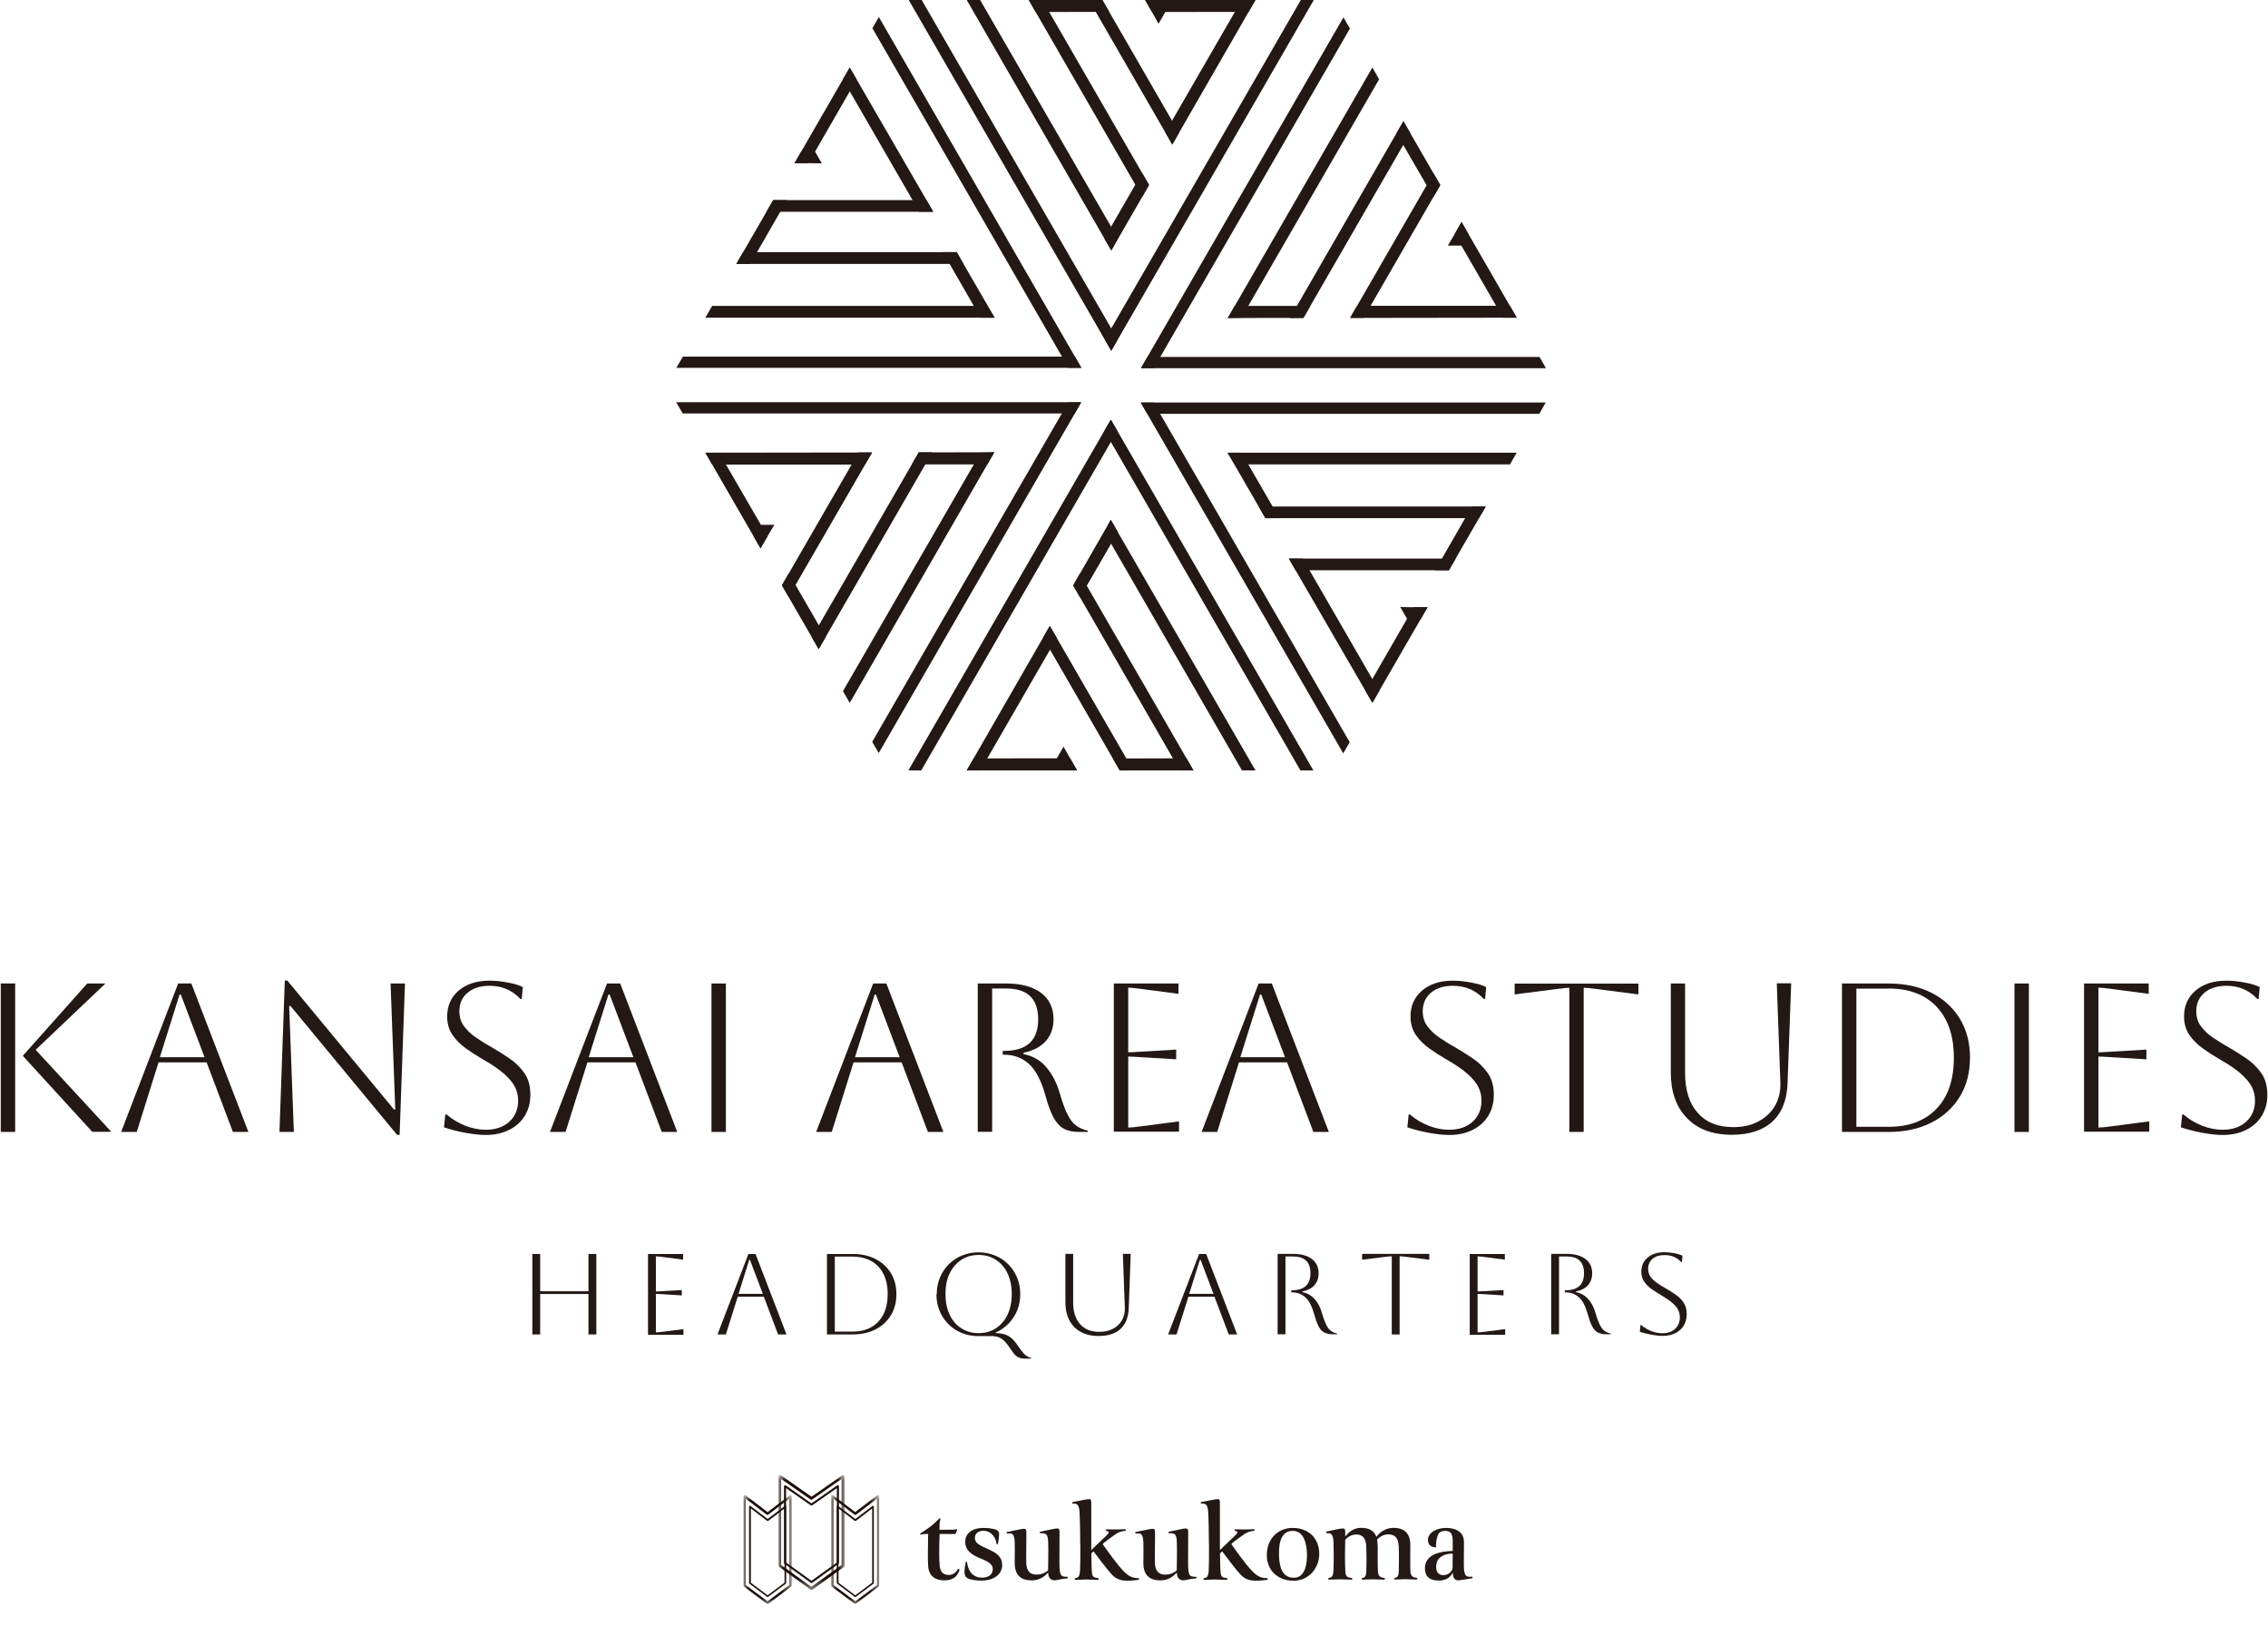 <?xml version="1.0" encoding="UTF-8"?>
<svg id="_レイヤー_1" data-name="レイヤー 1" xmlns="http://www.w3.org/2000/svg" xmlns:xlink="http://www.w3.org/1999/xlink" viewBox="0 0 208 150">
  <defs>
    <style>
      .cls-1 {
        mask: url(#mask-1);
      }

      .cls-2 {
        mask: url(#mask);
      }

      .cls-3 {
        fill: #fff;
      }

      .cls-3, .cls-4 {
        fill-rule: evenodd;
      }

      .cls-4 {
        fill: #1f0f08;
      }

      .cls-5 {
        fill: #231815;
      }

      .cls-6 {
        mask: url(#mask-2-2);
      }
    </style>
    <mask id="mask" x="76.23" y="137.08" width="4.42" height="9.98" maskUnits="userSpaceOnUse">
      <g id="mask-2">
        <polygon id="path-1" class="cls-3" points="76.23 147.07 80.65 147.07 80.65 137.08 76.23 137.08 76.23 147.07"/>
      </g>
    </mask>
    <mask id="mask-1" x="68.19" y="137.08" width="4.42" height="9.98" maskUnits="userSpaceOnUse">
      <g id="mask-4">
        <polygon id="path-3" class="cls-3" points="72.6 147.07 68.19 147.07 68.19 142.08 68.19 137.08 72.6 137.08 72.6 147.07"/>
      </g>
    </mask>
    <mask id="mask-2-2" data-name="mask-2" x="71.39" y="135.24" width="6.05" height="10.54" maskUnits="userSpaceOnUse">
      <g id="mask-6">
        <polygon id="path-5" class="cls-3" points="77.45 135.24 71.39 135.24 71.39 145.78 77.45 145.78 77.45 135.24"/>
      </g>
    </mask>
  </defs>
  <g>
    <g>
      <polygon class="cls-5" points="84.49 70.64 83.31 70.64 101.87 38.48 102.47 39.5 84.49 70.64"/>
      <polygon class="cls-5" points="119.26 70.64 120.45 70.64 101.88 38.48 101.29 39.5 119.26 70.64"/>
      <polygon class="cls-5" points="99.05 54.78 98.42 53.68 101.87 47.67 102.52 48.78 99.05 54.78"/>
      <polygon class="cls-5" points="113.9 70.64 115.14 70.64 101.87 47.67 101.28 48.78 113.9 70.64"/>
      <polygon class="cls-5" points="102.69 70.64 102.06 69.55 108.81 69.53 109.45 70.64 102.69 70.64"/>
      <polyline class="cls-5" points="108.81 69.53 99.03 52.6 98.42 53.68 108.21 70.64 109.45 70.64 108.81 69.53"/>
      <polyline class="cls-5" points="103.29 69.53 96.28 57.39 95.66 58.46 102.69 70.64 103.93 70.64 103.29 69.53"/>
      <polygon class="cls-5" points="89.91 70.64 88.66 70.64 96.28 57.39 96.92 58.5 89.91 70.64"/>
      <polygon class="cls-5" points="88.66 70.64 89.29 69.54 98.14 69.53 98.78 70.64 88.66 70.64"/>
      <polyline class="cls-5" points="98.14 69.53 97.54 68.46 96.92 69.53 97.54 70.64 98.78 70.64 98.14 69.53"/>
    </g>
    <g>
      <polygon class="cls-5" points="123.78 68.05 123.19 69.08 104.62 36.92 105.8 36.91 123.78 68.05"/>
      <polygon class="cls-5" points="141.17 37.94 141.76 36.91 104.62 36.91 105.22 37.94 141.17 37.94"/>
      <polygon class="cls-5" points="117.33 47.51 116.05 47.51 112.58 41.51 113.86 41.51 117.33 47.51"/>
      <polygon class="cls-5" points="138.48 42.58 139.1 41.51 112.58 41.51 113.24 42.58 138.48 42.58"/>
      <polygon class="cls-5" points="132.88 52.29 131.62 52.29 134.99 46.44 136.26 46.44 132.88 52.29"/>
      <polyline class="cls-5" points="134.99 46.44 115.43 46.44 116.05 47.51 135.64 47.51 136.26 46.44 134.99 46.44"/>
      <polyline class="cls-5" points="132.23 51.22 118.2 51.22 118.82 52.29 132.88 52.29 133.5 51.22 132.23 51.22"/>
      <polygon class="cls-5" points="126.49 63.36 125.86 64.44 118.2 51.22 119.48 51.22 126.49 63.36"/>
      <polygon class="cls-5" points="125.86 64.44 125.23 63.35 129.65 55.68 130.92 55.68 125.86 64.44"/>
      <polyline class="cls-5" points="129.65 55.68 128.42 55.66 129.04 56.74 130.3 56.75 130.92 55.68 129.65 55.68"/>
    </g>
    <g>
      <polygon class="cls-5" points="141.19 32.73 141.78 33.76 104.64 33.76 105.23 32.73 141.19 32.73"/>
      <polygon class="cls-5" points="123.8 2.62 123.21 1.59 104.64 33.75 105.82 33.75 123.8 2.62"/>
      <polygon class="cls-5" points="120.17 28.05 119.54 29.15 112.6 29.16 113.24 28.05 120.17 28.05"/>
      <polygon class="cls-5" points="126.48 7.27 125.86 6.19 112.6 29.16 113.86 29.13 126.48 7.27"/>
      <polygon class="cls-5" points="132.09 16.97 131.46 18.06 128.07 12.22 128.71 11.12 132.09 16.97"/>
      <polyline class="cls-5" points="128.07 12.22 118.3 29.16 119.54 29.15 129.33 12.19 128.71 11.12 128.07 12.22"/>
      <polyline class="cls-5" points="130.83 17 123.82 29.15 125.06 29.15 132.09 16.97 131.47 15.9 130.83 17"/>
      <polygon class="cls-5" points="138.48 28.04 139.1 29.13 123.82 29.15 124.46 28.04 138.48 28.04"/>
      <polygon class="cls-5" points="139.1 29.13 137.84 29.13 133.41 21.46 134.04 20.36 139.1 29.13"/>
      <polyline class="cls-5" points="133.41 21.46 132.78 22.52 134.02 22.52 134.66 21.43 134.04 20.36 133.41 21.46"/>
    </g>
    <g>
      <polygon class="cls-5" points="119.3 0 120.49 0 101.92 32.16 101.32 31.14 119.3 0"/>
      <polygon class="cls-5" points="84.53 0 83.34 0 101.91 32.16 102.5 31.13 84.53 0"/>
      <polygon class="cls-5" points="104.74 15.86 105.38 16.96 101.92 22.97 101.28 21.86 104.74 15.86"/>
      <polygon class="cls-5" points="89.89 0 88.66 0 101.92 22.97 102.52 21.86 89.89 0"/>
      <polygon class="cls-5" points="101.1 0 101.73 1.09 94.98 1.1 94.35 0 101.1 0"/>
      <polyline class="cls-5" points="94.98 1.1 104.76 18.04 105.38 16.96 95.59 0 94.35 0 94.98 1.1"/>
      <polyline class="cls-5" points="100.5 1.1 107.51 13.25 108.13 12.18 101.1 0 99.86 0 100.5 1.1"/>
      <polygon class="cls-5" points="113.88 0 115.14 0 107.51 13.25 106.87 12.14 113.88 0"/>
      <polygon class="cls-5" points="115.14 0 114.51 1.09 105.65 1.1 105.02 0 115.14 0"/>
      <polyline class="cls-5" points="105.65 1.1 106.25 2.18 106.87 1.1 106.26 0 105.02 0 105.65 1.1"/>
    </g>
    <g>
      <polygon class="cls-5" points="80.01 2.59 80.6 1.56 99.17 33.72 97.99 33.73 80.01 2.59"/>
      <polygon class="cls-5" points="62.63 32.7 62.03 33.73 99.17 33.73 98.58 32.7 62.63 32.7"/>
      <polygon class="cls-5" points="86.47 23.12 87.74 23.12 91.22 29.13 89.93 29.13 86.47 23.12"/>
      <polygon class="cls-5" points="65.31 28.05 64.69 29.13 91.22 29.13 90.55 28.05 65.31 28.05"/>
      <polygon class="cls-5" points="70.91 18.35 72.17 18.35 68.81 24.2 67.53 24.2 70.91 18.35"/>
      <polyline class="cls-5" points="68.81 24.2 88.36 24.2 87.74 23.12 68.15 23.12 67.53 24.2 68.81 24.2"/>
      <polyline class="cls-5" points="71.57 19.42 85.59 19.42 84.97 18.35 70.91 18.35 70.29 19.42 71.57 19.42"/>
      <polygon class="cls-5" points="77.3 7.28 77.93 6.19 85.59 19.42 84.31 19.42 77.3 7.28"/>
      <polygon class="cls-5" points="77.93 6.19 78.56 7.29 74.14 14.96 72.87 14.96 77.93 6.19"/>
      <polyline class="cls-5" points="74.14 14.96 75.37 14.98 74.75 13.9 73.49 13.88 72.87 14.96 74.14 14.96"/>
    </g>
    <g>
      <polygon class="cls-5" points="62.61 37.91 62.01 36.88 99.15 36.88 98.57 37.91 62.61 37.91"/>
      <polygon class="cls-5" points="79.99 68.02 80.59 69.05 99.16 36.89 97.97 36.89 79.99 68.02"/>
      <polygon class="cls-5" points="83.62 42.58 84.26 41.48 91.19 41.47 90.55 42.58 83.62 42.58"/>
      <polygon class="cls-5" points="77.31 63.37 77.93 64.45 91.19 41.47 89.93 41.51 77.31 63.37"/>
      <polygon class="cls-5" points="71.71 53.67 72.34 52.57 75.72 58.41 75.08 59.52 71.71 53.67"/>
      <polyline class="cls-5" points="75.72 58.41 85.5 41.48 84.26 41.48 74.46 58.44 75.08 59.52 75.72 58.41"/>
      <polyline class="cls-5" points="72.96 53.64 79.98 41.49 78.74 41.49 71.71 53.67 72.33 54.74 72.96 53.64"/>
      <polygon class="cls-5" points="65.32 42.6 64.69 41.51 79.98 41.49 79.33 42.6 65.32 42.6"/>
      <polygon class="cls-5" points="64.69 41.51 65.95 41.51 70.39 49.17 69.75 50.28 64.69 41.51"/>
      <polyline class="cls-5" points="70.39 49.17 71.02 48.12 69.78 48.12 69.13 49.2 69.75 50.28 70.39 49.17"/>
    </g>
  </g>
  <g>
    <path class="cls-5" d="M.07,103.79v-13.61h1.32v13.61H.07ZM8.47,103.79l-6.38-6.98,5.91-6.63h1.67l-6.4,6.08,6.94,7.52h-1.75Z"/>
    <path class="cls-5" d="M11.11,103.79l5.23-13.61h1.21l5.23,13.61h-1.42l-2.41-6.38h-4.41l-2,6.38h-1.42ZM16.47,91.19l-1.81,5.75h4.1l-2.18-5.75h-.12Z"/>
    <path class="cls-5" d="M25.63,103.79l.49-13.88h.23l9.78,11.82h.12l-.43-11.55h1.32l-.49,13.88h-.23l-9.78-11.82h-.12l.43,11.55h-1.32Z"/>
    <path class="cls-5" d="M40.72,103.36l.12-1.17h.12c.51.44,1.08.78,1.71,1.03.63.25,1.26.37,1.89.37.88,0,1.59-.24,2.14-.73.54-.49.82-1.14.82-1.95,0-.45-.1-.88-.3-1.26-.2-.39-.53-.78-.99-1.19-.46-.4-1.09-.84-1.9-1.3-.56-.32-1.09-.66-1.59-1.02s-.92-.77-1.24-1.24c-.32-.47-.49-1.04-.49-1.7,0-.98.36-1.78,1.07-2.38.71-.6,1.65-.9,2.82-.9.52,0,1.08.06,1.67.17.6.11,1.06.25,1.38.42l-.1,1.09h-.12c-.74-.8-1.69-1.21-2.84-1.21-.83,0-1.5.21-2,.63-.51.42-.76.99-.76,1.7,0,.53.14.99.42,1.37.28.38.64.73,1.08,1.03.44.3.91.6,1.42.88.58.34,1.15.69,1.7,1.07.55.38,1,.83,1.36,1.35s.53,1.18.53,1.97c0,.73-.17,1.36-.51,1.92-.34.55-.81.98-1.43,1.29-.62.31-1.33.47-2.15.47-.52,0-1.13-.07-1.83-.19-.7-.13-1.37-.3-2-.51Z"/>
    <path class="cls-5" d="M50.44,103.79l5.23-13.61h1.21l5.23,13.61h-1.42l-2.41-6.38h-4.41l-2,6.38h-1.42ZM55.8,91.19l-1.81,5.75h4.1l-2.18-5.75h-.12Z"/>
    <path class="cls-5" d="M65.25,103.79v-13.61h1.32v13.61h-1.32Z"/>
    <path class="cls-5" d="M74.85,103.79l5.23-13.61h1.21l5.23,13.61h-1.42l-2.41-6.38h-4.41l-2,6.38h-1.42ZM80.22,91.19l-1.81,5.75h4.1l-2.18-5.75h-.12Z"/>
    <path class="cls-5" d="M89.67,90.18h2.61c1.37,0,2.44.29,3.2.86.76.58,1.14,1.38,1.14,2.42,0,.8-.24,1.47-.71,2-.47.53-1.16.89-2.05,1.07v.12c.86.17,1.56.57,2.1,1.21.54.64.95,1.42,1.22,2.35.25.86.49,1.52.73,1.99.24.47.5.81.8,1.02s.64.36,1.04.45v.12h-.8c-.57,0-1.04-.1-1.41-.31-.37-.21-.68-.56-.94-1.05-.26-.49-.51-1.17-.74-2.04-.38-1.33-.88-2.28-1.5-2.84-.62-.56-1.38-.84-2.28-.84h-.12v-.35h.12c2.09,0,3.13-.96,3.13-2.88s-.98-2.84-2.94-2.84h-1.28v13.14h-1.32v-13.61Z"/>
    <path class="cls-5" d="M102.15,103.79v-13.61h5.93v.95l-3.4-.45c-.6-.08-1-.12-1.21-.12v5.93c.17,0,.57-.02,1.21-.06l3.19-.19v.89l-3.19-.19c-.63-.04-1.04-.06-1.21-.06v6.51c.23,0,.64-.04,1.22-.12l3.44-.45v.95h-5.99Z"/>
    <path class="cls-5" d="M110.2,103.79l5.23-13.61h1.21l5.23,13.61h-1.42l-2.41-6.38h-4.41l-2,6.38h-1.42ZM115.56,91.19l-1.81,5.75h4.1l-2.18-5.75h-.12Z"/>
    <path class="cls-5" d="M129.07,103.36l.12-1.17h.12c.5.44,1.08.78,1.71,1.03s1.26.37,1.89.37c.88,0,1.59-.24,2.14-.73.54-.49.82-1.14.82-1.95,0-.45-.1-.88-.3-1.26-.2-.39-.53-.78-.99-1.19s-1.09-.84-1.9-1.3c-.56-.32-1.09-.66-1.59-1.02s-.92-.77-1.24-1.24-.49-1.04-.49-1.7c0-.98.36-1.78,1.07-2.38.71-.6,1.65-.9,2.82-.9.52,0,1.08.06,1.67.17.6.11,1.06.25,1.38.42l-.1,1.09h-.12c-.74-.8-1.68-1.21-2.84-1.21-.83,0-1.5.21-2,.63-.5.42-.76.99-.76,1.7,0,.53.14.99.42,1.37.28.38.64.73,1.08,1.03.44.3.91.6,1.42.88.58.34,1.15.69,1.7,1.07.55.38,1,.83,1.36,1.35s.54,1.18.54,1.97c0,.73-.17,1.36-.51,1.92s-.81.98-1.43,1.29c-.62.31-1.33.47-2.15.47-.52,0-1.13-.07-1.83-.19-.7-.13-1.37-.3-2-.51Z"/>
    <path class="cls-5" d="M143.93,103.79v-13.22c-.19,0-.6.04-1.21.12l-3.81.49v-.99h11.35v.99l-3.81-.49c-.61-.08-1.01-.12-1.21-.12v13.22h-1.32Z"/>
    <path class="cls-5" d="M153.22,90.18h1.32v8.2c0,1.57.38,2.79,1.16,3.66.77.88,1.86,1.31,3.26,1.31.88,0,1.65-.17,2.3-.52.65-.34,1.16-.82,1.52-1.43.36-.61.52-1.31.5-2.1l-.33-9.14h1.32l-.33,9.14c-.05,1.55-.52,2.73-1.39,3.54-.87.8-2.12,1.21-3.74,1.21-1.75,0-3.12-.51-4.1-1.53-.99-1.02-1.48-2.41-1.48-4.19v-8.17Z"/>
    <path class="cls-5" d="M168.93,103.79v-13.61h4.28c1.5,0,2.81.29,3.93.85,1.11.57,1.98,1.36,2.6,2.38.62,1.02.93,2.21.93,3.57s-.31,2.55-.93,3.57c-.62,1.02-1.49,1.81-2.6,2.38-1.12.57-2.42.86-3.93.86h-4.28ZM173.21,90.65h-2.96v12.67h2.96c1.88,0,3.35-.56,4.4-1.67,1.06-1.11,1.58-2.67,1.58-4.67s-.53-3.55-1.58-4.67c-1.06-1.11-2.52-1.67-4.4-1.67Z"/>
    <path class="cls-5" d="M184.75,103.79v-13.61h1.32v13.61h-1.32Z"/>
    <path class="cls-5" d="M191.13,103.79v-13.61h5.93v.95l-3.4-.45c-.6-.08-1-.12-1.21-.12v5.93c.17,0,.57-.02,1.21-.06l3.19-.19v.89l-3.19-.19c-.63-.04-1.04-.06-1.21-.06v6.51c.23,0,.64-.04,1.22-.12l3.44-.45v.95h-5.99Z"/>
    <path class="cls-5" d="M200.01,103.36l.12-1.17h.12c.5.44,1.08.78,1.71,1.03s1.26.37,1.89.37c.88,0,1.59-.24,2.14-.73.54-.49.82-1.14.82-1.95,0-.45-.1-.88-.3-1.26-.2-.39-.53-.78-.99-1.19s-1.09-.84-1.9-1.3c-.56-.32-1.09-.66-1.59-1.02s-.92-.77-1.24-1.24-.49-1.04-.49-1.7c0-.98.36-1.78,1.07-2.38.71-.6,1.65-.9,2.82-.9.52,0,1.08.06,1.67.17.6.11,1.06.25,1.38.42l-.1,1.09h-.12c-.74-.8-1.68-1.21-2.84-1.21-.83,0-1.5.21-2,.63-.5.42-.76.99-.76,1.7,0,.53.14.99.42,1.37.28.38.64.73,1.08,1.03.44.3.91.6,1.42.88.58.34,1.15.69,1.7,1.07.55.38,1,.83,1.36,1.35s.54,1.18.54,1.97c0,.73-.17,1.36-.51,1.92s-.81.98-1.43,1.29c-.62.31-1.33.47-2.15.47-.52,0-1.13-.07-1.83-.19-.7-.13-1.37-.3-2-.51Z"/>
  </g>
  <g>
    <path class="cls-5" d="M48.82,122.36v-7.38h.72v3.42h4.43v-3.42h.72v7.38h-.72v-3.71h-4.43v3.71h-.72Z"/>
    <path class="cls-5" d="M59.43,122.36v-7.38h3.22v.52l-1.85-.24c-.32-.04-.54-.06-.65-.06v3.22c.09,0,.31-.01.65-.03l1.73-.1v.49l-1.73-.11c-.34-.02-.56-.03-.65-.03v3.53c.13,0,.35-.02.66-.06l1.87-.24v.52h-3.25Z"/>
    <path class="cls-5" d="M65.8,122.36l2.84-7.38h.65l2.84,7.38h-.77l-1.31-3.46h-2.39l-1.09,3.46h-.77ZM68.71,115.52l-.98,3.12h2.23l-1.18-3.12h-.06Z"/>
    <path class="cls-5" d="M75.84,122.36v-7.38h2.32c.82,0,1.53.15,2.13.46.6.31,1.08.74,1.41,1.29.34.55.51,1.2.51,1.94s-.17,1.38-.51,1.94c-.34.55-.81.98-1.41,1.29-.61.31-1.32.46-2.13.46h-2.32ZM78.16,115.22h-1.6v6.88h1.6c1.02,0,1.82-.3,2.39-.91.57-.61.86-1.45.86-2.53s-.29-1.93-.86-2.53c-.57-.6-1.37-.91-2.39-.91Z"/>
    <path class="cls-5" d="M85.91,118.66c0-.54.1-1.05.29-1.51s.46-.88.81-1.22c.35-.35.76-.62,1.22-.81.47-.19.97-.29,1.51-.29s1.05.1,1.51.29c.47.19.88.46,1.22.81.35.35.62.76.81,1.22s.29.97.29,1.51-.09,1.03-.28,1.49c-.19.46-.45.86-.79,1.21-.34.35-.73.62-1.18.82v.06c.34,0,.62.04.85.12s.44.2.63.37c.19.17.37.39.54.65.22.32.41.57.57.75s.39.31.66.39v.06h-.5c-.27,0-.5-.04-.67-.13-.17-.08-.31-.2-.42-.34s-.22-.29-.32-.44c-.12-.19-.25-.37-.4-.55-.15-.18-.33-.33-.53-.44-.21-.12-.47-.17-.8-.17h-1.22c-.54,0-1.05-.1-1.51-.29-.47-.19-.88-.46-1.22-.81-.35-.35-.62-.76-.81-1.22-.19-.47-.29-.97-.29-1.51ZM86.71,118.66c0,.72.13,1.34.38,1.88s.61.96,1.07,1.25c.46.3.99.45,1.59.45s1.14-.15,1.59-.45c.46-.3.81-.72,1.07-1.26.25-.54.38-1.17.38-1.88s-.13-1.33-.38-1.87c-.25-.54-.61-.96-1.07-1.26-.46-.3-.99-.45-1.59-.45s-1.13.15-1.59.45-.81.72-1.07,1.25c-.26.54-.38,1.17-.38,1.88Z"/>
    <path class="cls-5" d="M97.7,114.97h.72v4.45c0,.85.21,1.51.63,1.99s1.01.71,1.77.71c.48,0,.89-.09,1.25-.28.36-.19.63-.44.82-.77s.28-.71.27-1.14l-.18-4.96h.72l-.18,4.96c-.03.84-.28,1.48-.75,1.92-.47.44-1.15.65-2.03.65-.95,0-1.69-.28-2.23-.83-.53-.55-.8-1.31-.8-2.27v-4.43Z"/>
    <path class="cls-5" d="M107.13,122.36l2.84-7.38h.65l2.84,7.38h-.77l-1.31-3.46h-2.39l-1.09,3.46h-.77ZM110.04,115.52l-.98,3.12h2.23l-1.18-3.12h-.06Z"/>
    <path class="cls-5" d="M117.17,114.97h1.41c.75,0,1.32.16,1.73.47.41.31.62.75.62,1.31,0,.44-.13.8-.38,1.09s-.63.48-1.11.58v.06c.46.09.84.31,1.14.65s.52.77.66,1.28c.13.46.27.82.4,1.08.13.26.27.44.43.55.16.11.35.19.56.24v.06h-.43c-.31,0-.56-.06-.77-.17s-.37-.3-.51-.57c-.14-.27-.27-.64-.4-1.11-.2-.72-.47-1.24-.81-1.54-.34-.3-.75-.45-1.23-.45h-.06v-.19h.06c1.13,0,1.7-.52,1.7-1.56s-.53-1.54-1.59-1.54h-.7v7.13h-.72v-7.38Z"/>
    <path class="cls-5" d="M127.64,122.36v-7.17c-.11,0-.32.02-.65.06l-2.07.26v-.54h6.16v.54l-2.07-.26c-.33-.04-.55-.06-.65-.06v7.17h-.72Z"/>
    <path class="cls-5" d="M134.79,122.36v-7.38h3.22v.52l-1.85-.24c-.32-.04-.54-.06-.65-.06v3.22c.09,0,.31-.01.65-.03l1.73-.1v.49l-1.73-.11c-.34-.02-.56-.03-.65-.03v3.53c.13,0,.35-.02.66-.06l1.87-.24v.52h-3.25Z"/>
    <path class="cls-5" d="M142.26,114.97h1.41c.75,0,1.32.16,1.73.47.41.31.62.75.62,1.31,0,.44-.13.8-.38,1.09s-.63.48-1.11.58v.06c.46.09.84.31,1.14.65s.52.77.66,1.28c.13.46.27.82.4,1.08.13.26.27.44.43.55.16.11.35.19.56.24v.06h-.43c-.31,0-.56-.06-.77-.17s-.37-.3-.51-.57c-.14-.27-.27-.64-.4-1.11-.2-.72-.47-1.24-.81-1.54-.34-.3-.75-.45-1.23-.45h-.06v-.19h.06c1.13,0,1.7-.52,1.7-1.56s-.53-1.54-1.59-1.54h-.7v7.13h-.72v-7.38Z"/>
    <path class="cls-5" d="M150.39,122.12l.06-.63h.06c.27.24.58.42.93.56s.69.2,1.02.2c.48,0,.86-.13,1.16-.4.29-.26.44-.62.44-1.06,0-.25-.06-.47-.16-.69s-.29-.43-.54-.64c-.25-.22-.59-.45-1.03-.71-.3-.18-.59-.36-.86-.55-.27-.19-.5-.42-.68-.68s-.26-.56-.26-.92c0-.53.19-.97.58-1.29.39-.33.9-.49,1.53-.49.28,0,.58.03.91.09.32.06.57.14.75.23l-.05.59h-.06c-.4-.44-.91-.65-1.54-.65-.45,0-.81.11-1.09.34-.27.23-.41.54-.41.92,0,.29.08.54.23.74.15.21.35.39.59.56.24.17.5.33.77.48.32.18.62.38.92.58.3.2.55.45.74.73.19.29.29.64.29,1.07,0,.39-.09.74-.27,1.04-.18.3-.44.53-.77.7-.33.17-.72.25-1.17.25-.28,0-.61-.03-.99-.1s-.74-.16-1.09-.27Z"/>
  </g>
  <g>
    <g>
      <path class="cls-5" d="M86.17,143.53c.06.57.3.88.84.88.36,0,.66-.2.81-.5.06-.11.2-.04.17.06-.18.57-.58.94-1.39.94s-1.39-.39-1.47-1.23c-.07-.76-.01-1.81-.01-3.03-.16,0-.47,0-.66.07-.07.02-.1-.1-.03-.13.21-.13.56-.36.92-.63.31-.23.6-.55.79-.72.07-.06.13.02.1.09-.02.08-.06.19-.07.4-.01.16-.01.42-.01.54.19,0,.6-.01,1.19-.01.19,0,.3-.01.44-.06-.02.16-.12.42-.2.46-.3,0-.78-.01-1.42-.01-.04,1.23-.06,2.23.01,2.89Z"/>
      <path class="cls-5" d="M88.45,144.17c0-.23.04-.56.11-.91.02-.1.13-.09.13,0,.1.88.6,1.41,1.4,1.4.66-.01.96-.37.96-.78s-.31-.65-1.1-.97c-1-.4-1.42-.85-1.43-1.51,0-.77.57-1.29,1.67-1.3.43,0,.86.06,1.1.14.31.12.35.27.34.5-.01.21-.07.65-.11.82-.02.07-.11.07-.12,0-.12-.77-.64-1.21-1.21-1.2-.5.01-.78.27-.78.66s.25.6,1.05.95c1.03.44,1.44.81,1.45,1.53,0,.79-.68,1.42-1.89,1.43-.46,0-.82-.06-1.07-.13-.31-.09-.49-.25-.49-.64Z"/>
      <path class="cls-5" d="M95.64,140.58c-.08,0-.11,0-.21.01-.08.01-.1-.13-.01-.15.55-.1,1.26-.28,1.49-.29.23-.01.25.08.26.32,0,.72-.01,1.85-.01,2.8,0,1.24.13,1.31.72,1.31.07,0,.08.15,0,.15-.36.02-.72.1-.95.15-.38.07-.77,0-.81-.69-.31.35-.74.72-1.51.72-.87,0-1.55-.38-1.55-1.58,0-1.03.02-1.54,0-1.9-.03-.62-.13-.83-.47-.83-.08,0-.12,0-.21.01-.08.01-.1-.13-.01-.14.55-.1,1.27-.28,1.5-.29.23-.01.25.08.26.34,0,.9-.03,2.44-.01,2.79.02.42.12,1.07.94,1.07.4,0,.74-.12,1.06-.39,0-.27.04-1.79.01-2.56-.02-.62-.13-.83-.47-.83Z"/>
      <path class="cls-5" d="M99.07,141.58c0-1.23-.04-2.7-.06-2.87-.03-.61-.16-.84-.49-.84h-.13c-.08,0-.1-.13-.01-.14.72-.13,1.25-.27,1.52-.27.14,0,.18.08.18.34v4.33c.43-.4.9-.85,1.39-1.33.12-.12.4-.39.02-.42-.09,0-.1-.15,0-.15.31,0,.63.01.94.01.28,0,.45-.02.75-.02.12,0,.1.13.02.15-.36.03-.59.1-.95.35-.5.34-.78.56-1.04.77-.09.08-.08.11-.02.18.34.48,1.21,1.73,1.86,2.4.58.6.95.61,1.35.64.09,0,.11.12,0,.15-.2.03-.65.08-.89.08-.49,0-1.03-.02-1.53-.55-.41-.45-1.1-1.34-1.69-2.14l-.2.18c0,.63.02,1.22.04,1.62.03.56.16.59.58.66.08,0,.09.15,0,.15-.37,0-.87-.03-1.12-.03-.18,0-.79.03-.97.03-.08,0-.07-.13,0-.15.25-.06.38-.1.43-.66.02-.23.03-1.13.03-2.45Z"/>
      <path class="cls-5" d="M107.44,140.58c-.08,0-.11,0-.21.01-.08.01-.1-.13-.01-.15.55-.1,1.26-.28,1.49-.29.23-.01.25.08.26.32,0,.72-.01,1.85-.01,2.8,0,1.24.13,1.31.72,1.31.07,0,.08.15,0,.15-.36.02-.72.1-.95.15-.38.07-.77,0-.81-.69-.31.35-.74.72-1.51.72-.87,0-1.55-.38-1.55-1.58,0-1.03.02-1.54,0-1.9-.03-.62-.13-.83-.47-.83-.08,0-.12,0-.21.01-.08.01-.1-.13-.01-.14.55-.1,1.27-.28,1.5-.29.23-.01.25.08.26.34,0,.9-.03,2.44-.01,2.79.02.42.12,1.07.94,1.07.4,0,.74-.12,1.06-.39,0-.27.04-1.79.01-2.56-.02-.62-.13-.83-.47-.83Z"/>
      <path class="cls-5" d="M110.87,141.58c0-1.23-.04-2.7-.06-2.87-.03-.61-.16-.84-.49-.84h-.13c-.08,0-.1-.13-.01-.14.72-.13,1.25-.27,1.52-.27.14,0,.18.08.18.34v4.33c.43-.4.9-.85,1.39-1.33.12-.12.4-.39.02-.42-.09,0-.1-.15,0-.15.31,0,.63.01.94.01.28,0,.45-.02.75-.02.12,0,.1.13.02.15-.36.03-.59.1-.95.35-.5.34-.78.56-1.04.77-.09.08-.08.11-.02.18.34.48,1.21,1.73,1.86,2.4.58.6.95.61,1.35.64.09,0,.11.12,0,.15-.2.03-.65.08-.89.08-.49,0-1.03-.02-1.53-.55-.41-.45-1.1-1.34-1.69-2.14l-.2.18c0,.63.02,1.22.04,1.62.03.56.16.59.58.66.08,0,.09.15,0,.15-.37,0-.87-.03-1.12-.03-.18,0-.79.03-.97.03-.08,0-.07-.13,0-.15.25-.06.38-.1.43-.66.02-.23.03-1.13.03-2.45Z"/>
      <path class="cls-5" d="M118.56,140.1c1.39,0,2.43.89,2.43,2.39,0,1.24-.91,2.45-2.36,2.45s-2.45-.95-2.45-2.35.93-2.49,2.38-2.49ZM118.56,140.37c-.96,0-1.3.87-1.26,2.24.02.88.21,2.06,1.35,2.06,1.07,0,1.24-1.32,1.21-2.24-.03-.96-.32-2.06-1.3-2.06Z"/>
      <path class="cls-5" d="M121.81,140.58h-.13c-.08,0-.1-.13-.01-.15.72-.15,1.2-.28,1.5-.28.17,0,.2.09.2.35v.4c.25-.34.73-.81,1.45-.81.68,0,1.19.23,1.41.83.31-.44.88-.83,1.57-.83.88,0,1.54.41,1.54,1.58,0,.77-.02,1.86.01,2.39.02.49.22.56.58.62.08,0,.09.15,0,.15-.39,0-.78-.03-1.06-.03-.2,0-.74.02-.95.03-.08,0-.07-.13,0-.15.27-.03.35-.22.36-.6.02-.57.03-1.58,0-2.26-.03-.69-.25-1.13-.96-1.13-.37,0-.72.16-1.03.48.03.16.06.44.06.67,0,.77-.01,1.69.02,2.23.03.49.22.56.58.62.08,0,.09.15,0,.15-.39,0-.78-.03-1.06-.03-.2,0-.74.02-.95.03-.08,0-.07-.13,0-.15.27-.03.35-.22.36-.6.03-.57.03-1.61,0-2.29-.03-.69-.28-1.1-.92-1.1-.47,0-.83.28-1.01.49-.03.98-.03,2.09.01,2.84.03.56.16.59.58.66.08,0,.09.15,0,.15-.37,0-.87-.03-1.12-.03-.18,0-.79.03-.97.03-.08,0-.07-.13,0-.15.25-.06.38-.1.42-.66.04-.55.03-2.26.01-2.61-.03-.62-.16-.84-.49-.84Z"/>
      <path class="cls-5" d="M131.96,144.92c-.84.02-1.28-.37-1.28-1.11,0-.84.6-1.35,1.72-1.53.28-.04.7-.07.83-.07v-.88c0-.59-.11-.96-.69-.96-.21,0-.44.06-.57.2-.13.19-.22.5-.26.88-.01.13-.02.28-.01.43-.44.01-.74-.23-.74-.68,0-.69.83-1.1,1.66-1.1.95,0,1.64.4,1.64,1.29,0,.51-.01,1.49-.01,2.02,0,1.11.17,1.21.74,1.16.08-.01.09.13.01.15l-1.08.17c-.41.07-.68-.08-.68-.69-.29.55-.78.72-1.27.73ZM132.08,142.81c-.27.22-.37.54-.37.87,0,.44.21.75.65.75.47,0,.82-.32.86-.67-.01-.28.01-1.31.01-1.31-.54.01-.92.15-1.15.36Z"/>
    </g>
    <g>
      <g id="Group-5">
        <g class="cls-2">
          <path id="Fill-3" class="cls-4" d="M76.45,145.34l1.99,1.49,1.99-1.49v-7.92l-1.92,1.47s-.09.03-.13,0l-1.93-1.47v7.92ZM78.44,147.07s-.05,0-.07-.02l-2.1-1.57s-.04-.05-.04-.09v-8.2s.02-.08.06-.1c.04-.02.08-.01.11.01l2.03,1.55,2.03-1.55s.08-.03.11-.01c.04.02.06.06.06.1v8.2s-.02.07-.04.09l-2.1,1.57s-.04.02-.06.02h0Z"/>
        </g>
      </g>
      <path id="Fill-6" class="cls-4" d="M76.89,145.12l1.55,1.16,1.55-1.16v-6.81l-1.5,1.15s-.07.02-.09,0l-1.5-1.15v6.81ZM78.44,146.44s-.03,0-.05-.02l-1.62-1.21s-.03-.04-.03-.06v-7s.02-.06.04-.07c.03-.01.06-.01.08,0l1.58,1.2,1.58-1.2s.05-.02.08,0c.03.01.04.04.04.07v7s-.01.05-.03.06l-1.62,1.21s-.03.02-.04.02h0Z"/>
      <g id="Group-12">
        <g class="cls-1">
          <path id="Fill-10" class="cls-4" d="M68.4,145.34l1.99,1.49,1.99-1.49v-7.92l-1.93,1.47s-.09.03-.13,0l-1.93-1.47v7.92ZM70.4,147.07s-.05,0-.07-.02l-2.1-1.57s-.04-.05-.04-.09v-8.2s.02-.08.06-.1c.04-.02.08-.01.12.01l2.03,1.55,2.03-1.55s.08-.03.12-.01c.04.02.06.06.06.1v8.2s-.02.07-.04.09l-2.1,1.57s-.04.02-.07.02h0Z"/>
        </g>
      </g>
      <path id="Fill-13" class="cls-4" d="M68.85,145.12l1.55,1.16,1.55-1.16v-6.81l-1.5,1.15s-.06.02-.09,0l-1.5-1.15v6.81ZM70.4,146.44s-.03,0-.05-.02l-1.62-1.21s-.03-.04-.03-.06v-7s.02-.06.04-.07c.03-.01.06-.01.08,0l1.58,1.2,1.58-1.2s.05-.02.08,0c.03.01.04.04.04.07v7s-.01.05-.03.06l-1.62,1.21s-.03.02-.04.02h0Z"/>
      <g id="Group-19">
        <g class="cls-6">
          <path id="Fill-17" class="cls-4" d="M71.64,143.5l2.77,2,2.77-2v-7.89l-2.7,1.89s-.1.03-.14,0l-2.7-1.89v7.89ZM74.42,145.78s-.05,0-.07-.02l-2.9-2.09s-.05-.06-.05-.1v-8.2s.02-.09.07-.11c.04-.02.09-.02.13,0l2.83,1.98,2.83-1.98s.09-.03.13,0c.04.02.07.06.07.11v8.2s-.02.08-.05.1l-2.9,2.09s-.05.02-.07.02h0Z"/>
        </g>
      </g>
      <path id="Fill-20" class="cls-4" d="M72.09,143.27l2.33,1.68,2.33-1.68v-6.82l-2.28,1.59s-.07.02-.1,0l-2.28-1.59v6.82ZM74.42,145.16s-.04,0-.05-.02l-2.43-1.75s-.04-.05-.04-.08v-7.04s.02-.07.05-.08c.03-.02.07-.01.1,0l2.37,1.66,2.37-1.66s.07-.02.1,0c.03.02.05.05.05.08v7.04s-.01.06-.04.08l-2.42,1.75s-.04.02-.06.02h0Z"/>
    </g>
  </g>
</svg>
